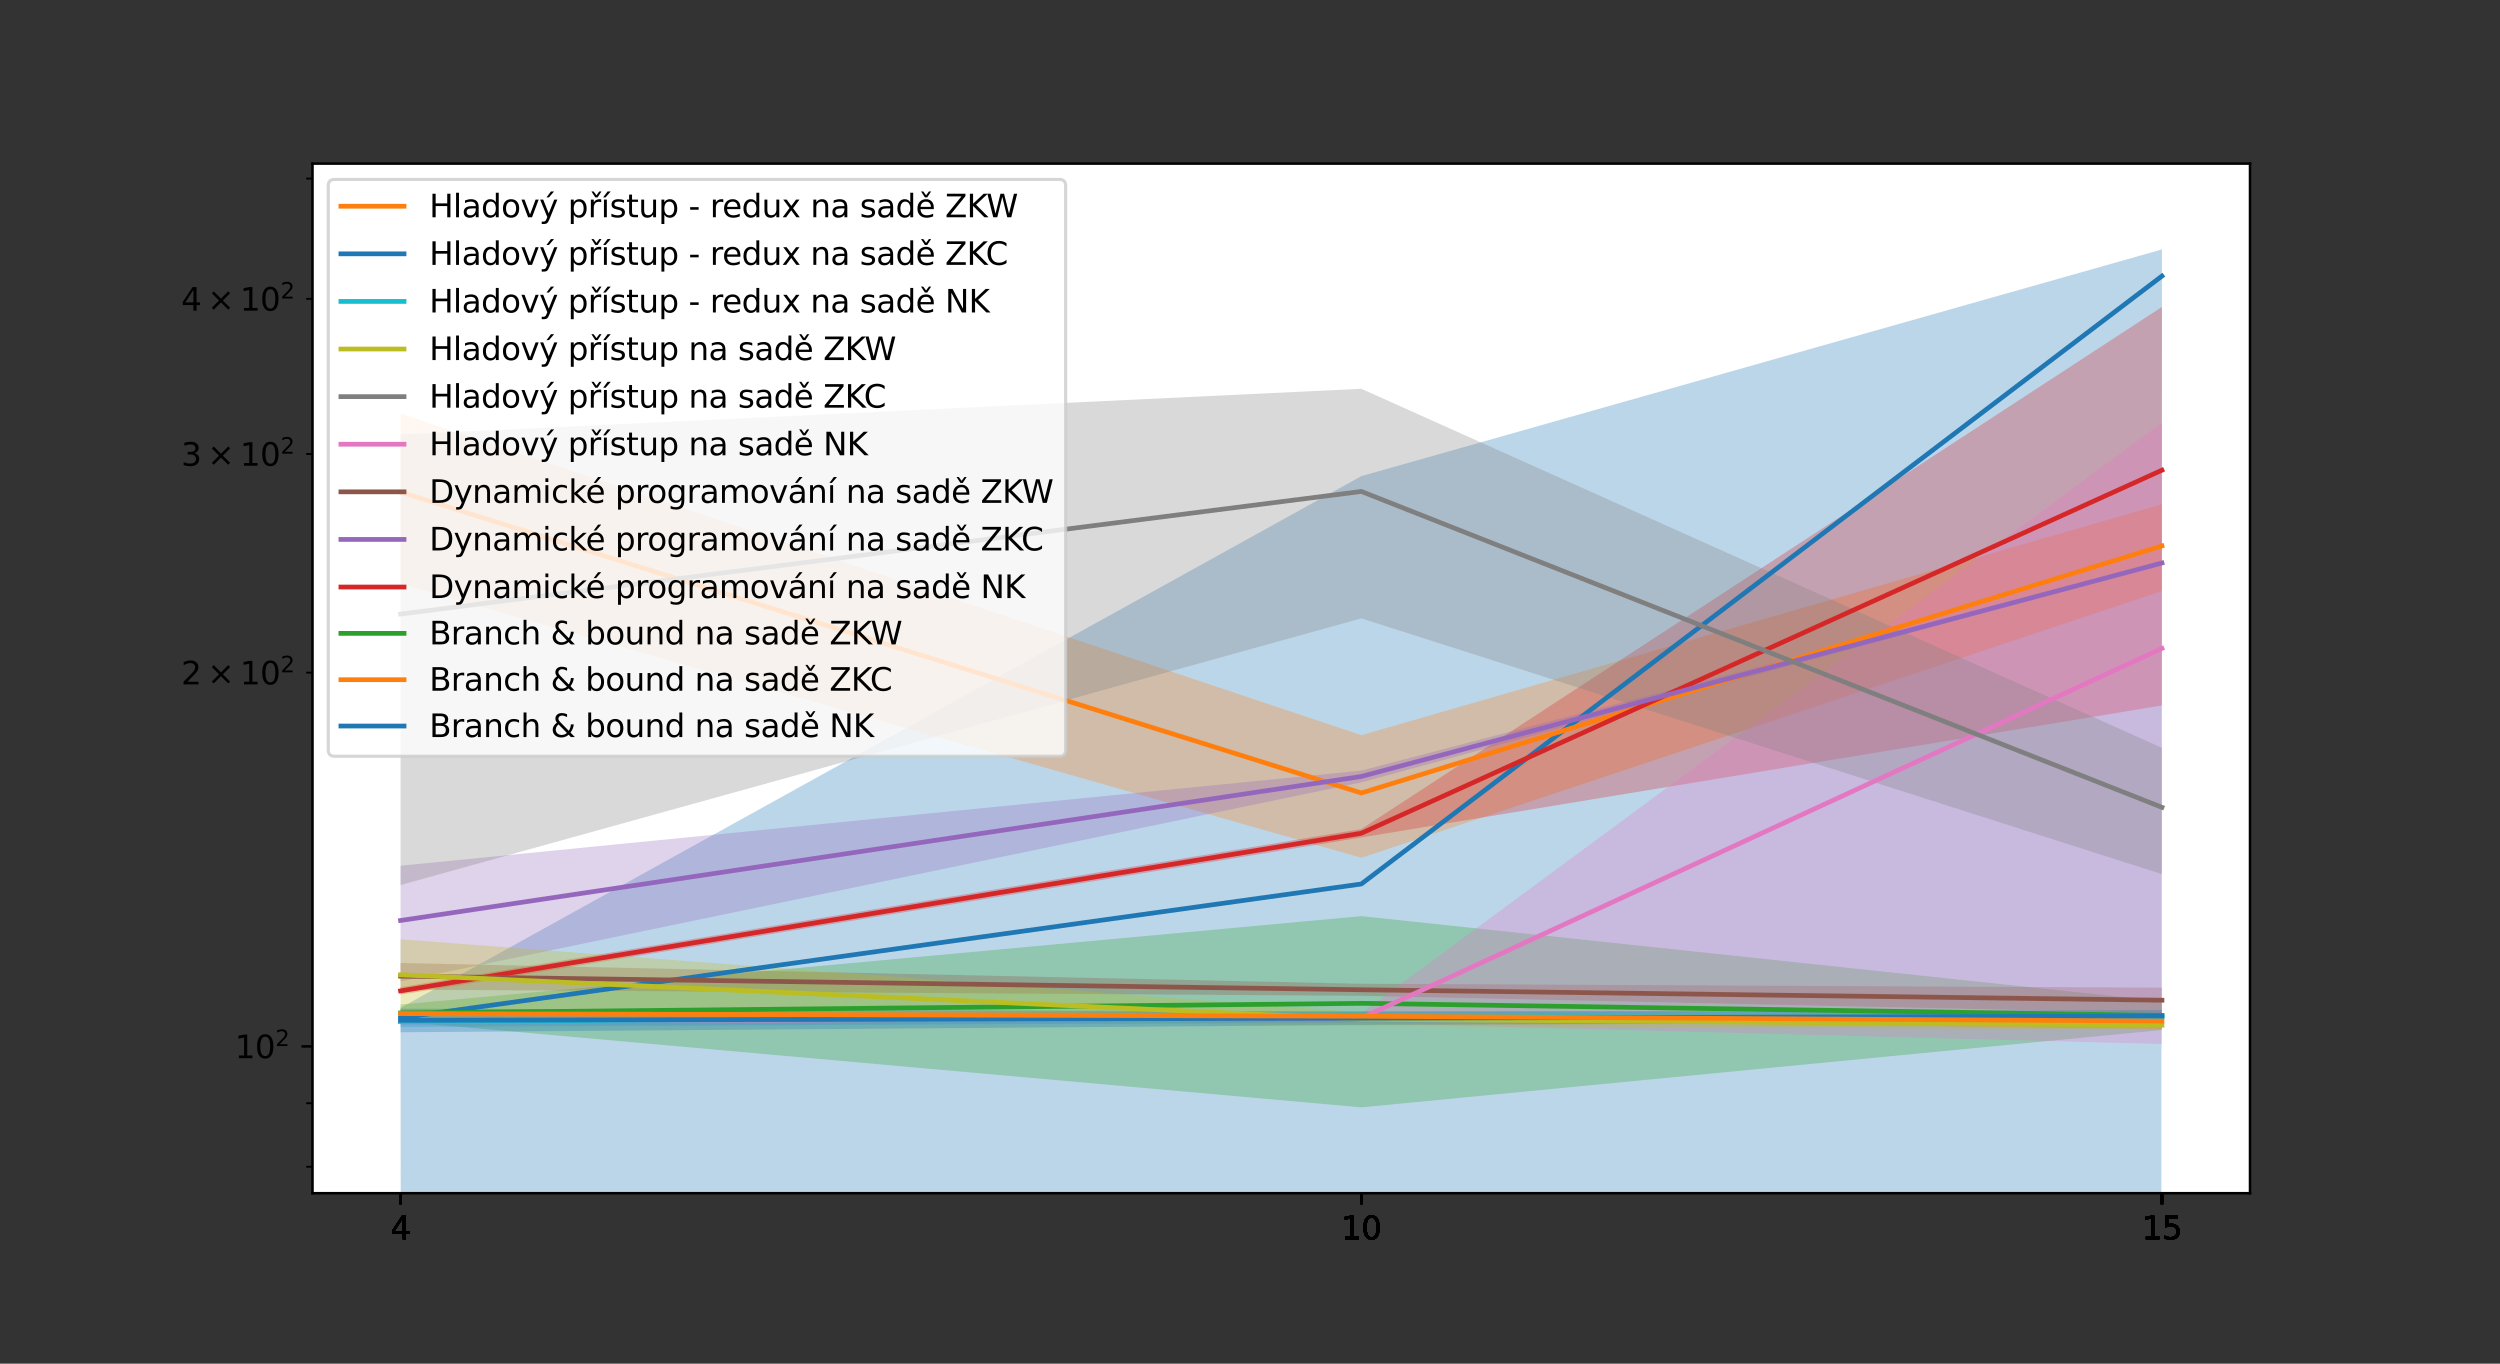 <?xml version="1.0" encoding="utf-8" standalone="no"?>
<!DOCTYPE svg PUBLIC "-//W3C//DTD SVG 1.1//EN"
  "http://www.w3.org/Graphics/SVG/1.1/DTD/svg11.dtd">
<svg height="432pt" version="1.1" viewBox="0 0 792 432" width="792pt" xmlns="http://www.w3.org/2000/svg" xmlns:xlink="http://www.w3.org/1999/xlink">
 <rect x="0" y="0" width="792" height="432" fill="#333333" stroke="none"/>
 <defs>
  <style type="text/css">*{stroke-linecap:butt;stroke-linejoin:round;}</style>
 </defs>
 <g id="figure_1">
  <g id="patch_1">
   <path d="M 0 432 
L 792 432 
L 792 0 
L 0 0 
z
" style="fill:none;"/>
  </g>
  <g id="axes_1">
   <g id="patch_2">
    <path d="M 99 378 
L 712.8 378 
L 712.8 51.84 
L 99 51.84 
z
" style="fill:#ffffff;"/>
   </g>
   <g id="PolyCollection_1">
    <path clip-path="url(#p36908e5672)" d="M 126.9 325.679 
L 126.9 319.295 
L 431.264 150.835 
L 684.9 79.02 
L 684.9 96.326 
L 684.9 96.326 
L 431.264 394466.725 
L 126.9 325.679 
z
" style="fill:#1f77b4;fill-opacity:0.3;"/>
   </g>
   <g id="PolyCollection_2">
    <path clip-path="url(#p36908e5672)" d="M 126.9 184.974 
L 126.9 131.038 
L 431.264 232.908 
L 684.9 159.736 
L 684.9 187.25 
L 684.9 187.25 
L 431.264 271.749 
L 126.9 184.974 
z
" style="fill:#ff7f0e;fill-opacity:0.3;"/>
   </g>
   <g id="PolyCollection_3">
    <path clip-path="url(#p36908e5672)" d="M 126.9 323.628 
L 126.9 318.233 
L 431.264 290.232 
L 684.9 317.193 
L 684.9 326.291 
L 684.9 326.291 
L 431.264 350.82 
L 126.9 323.628 
z
" style="fill:#2ca02c;fill-opacity:0.3;"/>
   </g>
   <g id="PolyCollection_4">
    <path clip-path="url(#p36908e5672)" d="M 126.9 315.116 
L 126.9 312.712 
L 431.264 262.652 
L 684.9 97.234 
L 684.9 223.485 
L 684.9 223.485 
L 431.264 265.298 
L 126.9 315.116 
z
" style="fill:#d62728;fill-opacity:0.3;"/>
   </g>
   <g id="PolyCollection_5">
    <path clip-path="url(#p36908e5672)" d="M 126.9 310.916 
L 126.9 274.259 
L 431.264 244.127 
L 684.9 177.837 
L 684.9 178.869 
L 684.9 178.869 
L 431.264 247.854 
L 126.9 310.916 
z
" style="fill:#9467bd;fill-opacity:0.3;"/>
   </g>
   <g id="PolyCollection_6">
    <path clip-path="url(#p36908e5672)" d="M 126.9 313.51 
L 126.9 305.08 
L 431.264 311.659 
L 684.9 312.896 
L 684.9 320.925 
L 684.9 320.925 
L 431.264 315.474 
L 126.9 313.51 
z
" style="fill:#8c564b;fill-opacity:0.3;"/>
   </g>
   <g id="PolyCollection_7">
    <path clip-path="url(#p36908e5672)" d="M 126.9 324.839 
L 126.9 322.231 
L 431.264 320.973 
L 684.9 133.899 
L 684.9 330.757 
L 684.9 330.757 
L 431.264 324.118 
L 126.9 324.839 
z
" style="fill:#e377c2;fill-opacity:0.3;"/>
   </g>
   <g id="PolyCollection_8">
    <path clip-path="url(#p36908e5672)" d="M 126.9 280.379 
L 126.9 137.675 
L 431.264 123.165 
L 684.9 236.926 
L 684.9 276.932 
L 684.9 276.932 
L 431.264 195.901 
L 126.9 280.379 
z
" style="fill:#7f7f7f;fill-opacity:0.3;"/>
   </g>
   <g id="PolyCollection_9">
    <path clip-path="url(#p36908e5672)" d="M 126.9 320.845 
L 126.9 297.565 
L 431.264 320.685 
L 684.9 323.449 
L 684.9 326.109 
L 684.9 326.109 
L 431.264 325.07 
L 126.9 320.845 
z
" style="fill:#bcbd22;fill-opacity:0.3;"/>
   </g>
   <g id="PolyCollection_10">
    <path clip-path="url(#p36908e5672)" d="M 126.9 325.382 
L 126.9 321.827 
L 431.264 320.316 
L 684.9 320.973 
L 684.9 323.53 
L 684.9 323.53 
L 431.264 323.873 
L 126.9 325.382 
z
" style="fill:#17becf;fill-opacity:0.3;"/>
   </g>
   <g id="PolyCollection_11">
    <path clip-path="url(#p36908e5672)" d="M 126.9 327.022 
L 126.9 319.534 
L 431.264 320.46 
L 684.9 319.996 
L 684.9 323.775 
L 684.9 323.775 
L 431.264 324.708 
L 126.9 327.022 
z
" style="fill:#1f77b4;fill-opacity:0.3;"/>
   </g>
   <g id="PolyCollection_12">
    <path clip-path="url(#p36908e5672)" d="M 126.9 322.409 
L 126.9 319.805 
L 431.264 320.957 
L 684.9 321.038 
L 684.9 325.96 
L 684.9 325.96 
L 431.264 322.928 
L 126.9 322.409 
z
" style="fill:#ff7f0e;fill-opacity:0.3;"/>
   </g>
   <g id="matplotlib.axis_1">
    <g id="xtick_1">
     <g id="line2d_1">
      <defs>
       <path d="M 0 0 
L 0 3.5 
" id="mc88319578d" style="stroke:#000000;stroke-width:0.8;"/>
      </defs>
      <g>
       <use style="stroke:#000000;stroke-width:0.8;" x="126.9" xlink:href="#mc88319578d" y="378"/>
      </g>
     </g>
     <g id="text_1">
      <!-- 4 -->
      <g transform="translate(123.719 392.598)scale(0.1 -0.1)">
       <defs>
        <path d="M 2419 4116 
L 825 1625 
L 2419 1625 
L 2419 4116 
z
M 2253 4666 
L 3047 4666 
L 3047 1625 
L 3713 1625 
L 3713 1100 
L 3047 1100 
L 3047 0 
L 2419 0 
L 2419 1100 
L 313 1100 
L 313 1709 
L 2253 4666 
z
" id="DejaVuSans-34" transform="scale(0.016)"/>
       </defs>
       <use xlink:href="#DejaVuSans-34"/>
      </g>
     </g>
    </g>
    <g id="xtick_2">
     <g id="line2d_2">
      <g>
       <use style="stroke:#000000;stroke-width:0.8;" x="431.264" xlink:href="#mc88319578d" y="378"/>
      </g>
     </g>
     <g id="text_2">
      <!-- 10 -->
      <g transform="translate(424.901 392.598)scale(0.1 -0.1)">
       <defs>
        <path d="M 794 531 
L 1825 531 
L 1825 4091 
L 703 3866 
L 703 4441 
L 1819 4666 
L 2450 4666 
L 2450 531 
L 3481 531 
L 3481 0 
L 794 0 
L 794 531 
z
" id="DejaVuSans-31" transform="scale(0.016)"/>
        <path d="M 2034 4250 
Q 1547 4250 1301 3770 
Q 1056 3291 1056 2328 
Q 1056 1369 1301 889 
Q 1547 409 2034 409 
Q 2525 409 2770 889 
Q 3016 1369 3016 2328 
Q 3016 3291 2770 3770 
Q 2525 4250 2034 4250 
z
M 2034 4750 
Q 2819 4750 3233 4129 
Q 3647 3509 3647 2328 
Q 3647 1150 3233 529 
Q 2819 -91 2034 -91 
Q 1250 -91 836 529 
Q 422 1150 422 2328 
Q 422 3509 836 4129 
Q 1250 4750 2034 4750 
z
" id="DejaVuSans-30" transform="scale(0.016)"/>
       </defs>
       <use xlink:href="#DejaVuSans-31"/>
       <use x="63.623" xlink:href="#DejaVuSans-30"/>
      </g>
     </g>
    </g>
    <g id="xtick_3">
     <g id="line2d_3">
      <g>
       <use style="stroke:#000000;stroke-width:0.8;" x="684.9" xlink:href="#mc88319578d" y="378"/>
      </g>
     </g>
     <g id="text_3">
      <!-- 15 -->
      <g transform="translate(678.538 392.598)scale(0.1 -0.1)">
       <defs>
        <path d="M 691 4666 
L 3169 4666 
L 3169 4134 
L 1269 4134 
L 1269 2991 
Q 1406 3038 1543 3061 
Q 1681 3084 1819 3084 
Q 2600 3084 3056 2656 
Q 3513 2228 3513 1497 
Q 3513 744 3044 326 
Q 2575 -91 1722 -91 
Q 1428 -91 1123 -41 
Q 819 9 494 109 
L 494 744 
Q 775 591 1075 516 
Q 1375 441 1709 441 
Q 2250 441 2565 725 
Q 2881 1009 2881 1497 
Q 2881 1984 2565 2268 
Q 2250 2553 1709 2553 
Q 1456 2553 1204 2497 
Q 953 2441 691 2322 
L 691 4666 
z
" id="DejaVuSans-35" transform="scale(0.016)"/>
       </defs>
       <use xlink:href="#DejaVuSans-31"/>
       <use x="63.623" xlink:href="#DejaVuSans-35"/>
      </g>
     </g>
    </g>
    <g id="xtick_4">
     <g id="line2d_4">
      <g>
       <use style="stroke:#000000;stroke-width:0.8;" x="126.9" xlink:href="#mc88319578d" y="378"/>
      </g>
     </g>
     <g id="text_4">
      <!-- 4 -->
      <g transform="translate(123.719 392.598)scale(0.1 -0.1)">
       <use xlink:href="#DejaVuSans-34"/>
      </g>
     </g>
    </g>
    <g id="xtick_5">
     <g id="line2d_5">
      <g>
       <use style="stroke:#000000;stroke-width:0.8;" x="431.264" xlink:href="#mc88319578d" y="378"/>
      </g>
     </g>
     <g id="text_5">
      <!-- 10 -->
      <g transform="translate(424.901 392.598)scale(0.1 -0.1)">
       <use xlink:href="#DejaVuSans-31"/>
       <use x="63.623" xlink:href="#DejaVuSans-30"/>
      </g>
     </g>
    </g>
    <g id="xtick_6">
     <g id="line2d_6">
      <g>
       <use style="stroke:#000000;stroke-width:0.8;" x="684.9" xlink:href="#mc88319578d" y="378"/>
      </g>
     </g>
     <g id="text_6">
      <!-- 15 -->
      <g transform="translate(678.538 392.598)scale(0.1 -0.1)">
       <use xlink:href="#DejaVuSans-31"/>
       <use x="63.623" xlink:href="#DejaVuSans-35"/>
      </g>
     </g>
    </g>
    <g id="xtick_7">
     <g id="line2d_7">
      <g>
       <use style="stroke:#000000;stroke-width:0.8;" x="126.9" xlink:href="#mc88319578d" y="378"/>
      </g>
     </g>
     <g id="text_7">
      <!-- 4 -->
      <g transform="translate(123.719 392.598)scale(0.1 -0.1)">
       <use xlink:href="#DejaVuSans-34"/>
      </g>
     </g>
    </g>
    <g id="xtick_8">
     <g id="line2d_8">
      <g>
       <use style="stroke:#000000;stroke-width:0.8;" x="431.264" xlink:href="#mc88319578d" y="378"/>
      </g>
     </g>
     <g id="text_8">
      <!-- 10 -->
      <g transform="translate(424.901 392.598)scale(0.1 -0.1)">
       <use xlink:href="#DejaVuSans-31"/>
       <use x="63.623" xlink:href="#DejaVuSans-30"/>
      </g>
     </g>
    </g>
    <g id="xtick_9">
     <g id="line2d_9">
      <g>
       <use style="stroke:#000000;stroke-width:0.8;" x="684.9" xlink:href="#mc88319578d" y="378"/>
      </g>
     </g>
     <g id="text_9">
      <!-- 15 -->
      <g transform="translate(678.538 392.598)scale(0.1 -0.1)">
       <use xlink:href="#DejaVuSans-31"/>
       <use x="63.623" xlink:href="#DejaVuSans-35"/>
      </g>
     </g>
    </g>
    <g id="xtick_10">
     <g id="line2d_10">
      <g>
       <use style="stroke:#000000;stroke-width:0.8;" x="126.9" xlink:href="#mc88319578d" y="378"/>
      </g>
     </g>
     <g id="text_10">
      <!-- 4 -->
      <g transform="translate(123.719 392.598)scale(0.1 -0.1)">
       <use xlink:href="#DejaVuSans-34"/>
      </g>
     </g>
    </g>
    <g id="xtick_11">
     <g id="line2d_11">
      <g>
       <use style="stroke:#000000;stroke-width:0.8;" x="431.264" xlink:href="#mc88319578d" y="378"/>
      </g>
     </g>
     <g id="text_11">
      <!-- 10 -->
      <g transform="translate(424.901 392.598)scale(0.1 -0.1)">
       <use xlink:href="#DejaVuSans-31"/>
       <use x="63.623" xlink:href="#DejaVuSans-30"/>
      </g>
     </g>
    </g>
    <g id="xtick_12">
     <g id="line2d_12">
      <g>
       <use style="stroke:#000000;stroke-width:0.8;" x="684.9" xlink:href="#mc88319578d" y="378"/>
      </g>
     </g>
     <g id="text_12">
      <!-- 15 -->
      <g transform="translate(678.538 392.598)scale(0.1 -0.1)">
       <use xlink:href="#DejaVuSans-31"/>
       <use x="63.623" xlink:href="#DejaVuSans-35"/>
      </g>
     </g>
    </g>
    <g id="xtick_13">
     <g id="line2d_13">
      <g>
       <use style="stroke:#000000;stroke-width:0.8;" x="126.9" xlink:href="#mc88319578d" y="378"/>
      </g>
     </g>
     <g id="text_13">
      <!-- 4 -->
      <g transform="translate(123.719 392.598)scale(0.1 -0.1)">
       <use xlink:href="#DejaVuSans-34"/>
      </g>
     </g>
    </g>
    <g id="xtick_14">
     <g id="line2d_14">
      <g>
       <use style="stroke:#000000;stroke-width:0.8;" x="431.264" xlink:href="#mc88319578d" y="378"/>
      </g>
     </g>
     <g id="text_14">
      <!-- 10 -->
      <g transform="translate(424.901 392.598)scale(0.1 -0.1)">
       <use xlink:href="#DejaVuSans-31"/>
       <use x="63.623" xlink:href="#DejaVuSans-30"/>
      </g>
     </g>
    </g>
    <g id="xtick_15">
     <g id="line2d_15">
      <g>
       <use style="stroke:#000000;stroke-width:0.8;" x="684.9" xlink:href="#mc88319578d" y="378"/>
      </g>
     </g>
     <g id="text_15">
      <!-- 15 -->
      <g transform="translate(678.538 392.598)scale(0.1 -0.1)">
       <use xlink:href="#DejaVuSans-31"/>
       <use x="63.623" xlink:href="#DejaVuSans-35"/>
      </g>
     </g>
    </g>
    <g id="xtick_16">
     <g id="line2d_16">
      <g>
       <use style="stroke:#000000;stroke-width:0.8;" x="126.9" xlink:href="#mc88319578d" y="378"/>
      </g>
     </g>
     <g id="text_16">
      <!-- 4 -->
      <g transform="translate(123.719 392.598)scale(0.1 -0.1)">
       <use xlink:href="#DejaVuSans-34"/>
      </g>
     </g>
    </g>
    <g id="xtick_17">
     <g id="line2d_17">
      <g>
       <use style="stroke:#000000;stroke-width:0.8;" x="431.264" xlink:href="#mc88319578d" y="378"/>
      </g>
     </g>
     <g id="text_17">
      <!-- 10 -->
      <g transform="translate(424.901 392.598)scale(0.1 -0.1)">
       <use xlink:href="#DejaVuSans-31"/>
       <use x="63.623" xlink:href="#DejaVuSans-30"/>
      </g>
     </g>
    </g>
    <g id="xtick_18">
     <g id="line2d_18">
      <g>
       <use style="stroke:#000000;stroke-width:0.8;" x="684.9" xlink:href="#mc88319578d" y="378"/>
      </g>
     </g>
     <g id="text_18">
      <!-- 15 -->
      <g transform="translate(678.538 392.598)scale(0.1 -0.1)">
       <use xlink:href="#DejaVuSans-31"/>
       <use x="63.623" xlink:href="#DejaVuSans-35"/>
      </g>
     </g>
    </g>
    <g id="xtick_19">
     <g id="line2d_19">
      <g>
       <use style="stroke:#000000;stroke-width:0.8;" x="126.9" xlink:href="#mc88319578d" y="378"/>
      </g>
     </g>
     <g id="text_19">
      <!-- 4 -->
      <g transform="translate(123.719 392.598)scale(0.1 -0.1)">
       <use xlink:href="#DejaVuSans-34"/>
      </g>
     </g>
    </g>
    <g id="xtick_20">
     <g id="line2d_20">
      <g>
       <use style="stroke:#000000;stroke-width:0.8;" x="431.264" xlink:href="#mc88319578d" y="378"/>
      </g>
     </g>
     <g id="text_20">
      <!-- 10 -->
      <g transform="translate(424.901 392.598)scale(0.1 -0.1)">
       <use xlink:href="#DejaVuSans-31"/>
       <use x="63.623" xlink:href="#DejaVuSans-30"/>
      </g>
     </g>
    </g>
    <g id="xtick_21">
     <g id="line2d_21">
      <g>
       <use style="stroke:#000000;stroke-width:0.8;" x="684.9" xlink:href="#mc88319578d" y="378"/>
      </g>
     </g>
     <g id="text_21">
      <!-- 15 -->
      <g transform="translate(678.538 392.598)scale(0.1 -0.1)">
       <use xlink:href="#DejaVuSans-31"/>
       <use x="63.623" xlink:href="#DejaVuSans-35"/>
      </g>
     </g>
    </g>
    <g id="xtick_22">
     <g id="line2d_22">
      <g>
       <use style="stroke:#000000;stroke-width:0.8;" x="126.9" xlink:href="#mc88319578d" y="378"/>
      </g>
     </g>
     <g id="text_22">
      <!-- 4 -->
      <g transform="translate(123.719 392.598)scale(0.1 -0.1)">
       <use xlink:href="#DejaVuSans-34"/>
      </g>
     </g>
    </g>
    <g id="xtick_23">
     <g id="line2d_23">
      <g>
       <use style="stroke:#000000;stroke-width:0.8;" x="431.264" xlink:href="#mc88319578d" y="378"/>
      </g>
     </g>
     <g id="text_23">
      <!-- 10 -->
      <g transform="translate(424.901 392.598)scale(0.1 -0.1)">
       <use xlink:href="#DejaVuSans-31"/>
       <use x="63.623" xlink:href="#DejaVuSans-30"/>
      </g>
     </g>
    </g>
    <g id="xtick_24">
     <g id="line2d_24">
      <g>
       <use style="stroke:#000000;stroke-width:0.8;" x="684.9" xlink:href="#mc88319578d" y="378"/>
      </g>
     </g>
     <g id="text_24">
      <!-- 15 -->
      <g transform="translate(678.538 392.598)scale(0.1 -0.1)">
       <use xlink:href="#DejaVuSans-31"/>
       <use x="63.623" xlink:href="#DejaVuSans-35"/>
      </g>
     </g>
    </g>
    <g id="xtick_25">
     <g id="line2d_25">
      <g>
       <use style="stroke:#000000;stroke-width:0.8;" x="126.9" xlink:href="#mc88319578d" y="378"/>
      </g>
     </g>
     <g id="text_25">
      <!-- 4 -->
      <g transform="translate(123.719 392.598)scale(0.1 -0.1)">
       <use xlink:href="#DejaVuSans-34"/>
      </g>
     </g>
    </g>
    <g id="xtick_26">
     <g id="line2d_26">
      <g>
       <use style="stroke:#000000;stroke-width:0.8;" x="431.264" xlink:href="#mc88319578d" y="378"/>
      </g>
     </g>
     <g id="text_26">
      <!-- 10 -->
      <g transform="translate(424.901 392.598)scale(0.1 -0.1)">
       <use xlink:href="#DejaVuSans-31"/>
       <use x="63.623" xlink:href="#DejaVuSans-30"/>
      </g>
     </g>
    </g>
    <g id="xtick_27">
     <g id="line2d_27">
      <g>
       <use style="stroke:#000000;stroke-width:0.8;" x="684.9" xlink:href="#mc88319578d" y="378"/>
      </g>
     </g>
     <g id="text_27">
      <!-- 15 -->
      <g transform="translate(678.538 392.598)scale(0.1 -0.1)">
       <use xlink:href="#DejaVuSans-31"/>
       <use x="63.623" xlink:href="#DejaVuSans-35"/>
      </g>
     </g>
    </g>
    <g id="xtick_28">
     <g id="line2d_28">
      <g>
       <use style="stroke:#000000;stroke-width:0.8;" x="126.9" xlink:href="#mc88319578d" y="378"/>
      </g>
     </g>
     <g id="text_28">
      <!-- 4 -->
      <g transform="translate(123.719 392.598)scale(0.1 -0.1)">
       <use xlink:href="#DejaVuSans-34"/>
      </g>
     </g>
    </g>
    <g id="xtick_29">
     <g id="line2d_29">
      <g>
       <use style="stroke:#000000;stroke-width:0.8;" x="431.264" xlink:href="#mc88319578d" y="378"/>
      </g>
     </g>
     <g id="text_29">
      <!-- 10 -->
      <g transform="translate(424.901 392.598)scale(0.1 -0.1)">
       <use xlink:href="#DejaVuSans-31"/>
       <use x="63.623" xlink:href="#DejaVuSans-30"/>
      </g>
     </g>
    </g>
    <g id="xtick_30">
     <g id="line2d_30">
      <g>
       <use style="stroke:#000000;stroke-width:0.8;" x="684.9" xlink:href="#mc88319578d" y="378"/>
      </g>
     </g>
     <g id="text_30">
      <!-- 15 -->
      <g transform="translate(678.538 392.598)scale(0.1 -0.1)">
       <use xlink:href="#DejaVuSans-31"/>
       <use x="63.623" xlink:href="#DejaVuSans-35"/>
      </g>
     </g>
    </g>
    <g id="xtick_31">
     <g id="line2d_31">
      <g>
       <use style="stroke:#000000;stroke-width:0.8;" x="126.9" xlink:href="#mc88319578d" y="378"/>
      </g>
     </g>
     <g id="text_31">
      <!-- 4 -->
      <g transform="translate(123.719 392.598)scale(0.1 -0.1)">
       <use xlink:href="#DejaVuSans-34"/>
      </g>
     </g>
    </g>
    <g id="xtick_32">
     <g id="line2d_32">
      <g>
       <use style="stroke:#000000;stroke-width:0.8;" x="431.264" xlink:href="#mc88319578d" y="378"/>
      </g>
     </g>
     <g id="text_32">
      <!-- 10 -->
      <g transform="translate(424.901 392.598)scale(0.1 -0.1)">
       <use xlink:href="#DejaVuSans-31"/>
       <use x="63.623" xlink:href="#DejaVuSans-30"/>
      </g>
     </g>
    </g>
    <g id="xtick_33">
     <g id="line2d_33">
      <g>
       <use style="stroke:#000000;stroke-width:0.8;" x="684.9" xlink:href="#mc88319578d" y="378"/>
      </g>
     </g>
     <g id="text_33">
      <!-- 15 -->
      <g transform="translate(678.538 392.598)scale(0.1 -0.1)">
       <use xlink:href="#DejaVuSans-31"/>
       <use x="63.623" xlink:href="#DejaVuSans-35"/>
      </g>
     </g>
    </g>
    <g id="xtick_34">
     <g id="line2d_34">
      <g>
       <use style="stroke:#000000;stroke-width:0.8;" x="126.9" xlink:href="#mc88319578d" y="378"/>
      </g>
     </g>
     <g id="text_34">
      <!-- 4 -->
      <g transform="translate(123.719 392.598)scale(0.1 -0.1)">
       <use xlink:href="#DejaVuSans-34"/>
      </g>
     </g>
    </g>
    <g id="xtick_35">
     <g id="line2d_35">
      <g>
       <use style="stroke:#000000;stroke-width:0.8;" x="431.264" xlink:href="#mc88319578d" y="378"/>
      </g>
     </g>
     <g id="text_35">
      <!-- 10 -->
      <g transform="translate(424.901 392.598)scale(0.1 -0.1)">
       <use xlink:href="#DejaVuSans-31"/>
       <use x="63.623" xlink:href="#DejaVuSans-30"/>
      </g>
     </g>
    </g>
    <g id="xtick_36">
     <g id="line2d_36">
      <g>
       <use style="stroke:#000000;stroke-width:0.8;" x="684.9" xlink:href="#mc88319578d" y="378"/>
      </g>
     </g>
     <g id="text_36">
      <!-- 15 -->
      <g transform="translate(678.538 392.598)scale(0.1 -0.1)">
       <use xlink:href="#DejaVuSans-31"/>
       <use x="63.623" xlink:href="#DejaVuSans-35"/>
      </g>
     </g>
    </g>
   </g>
   <g id="matplotlib.axis_2">
    <g id="ytick_1">
     <g id="line2d_37">
      <defs>
       <path d="M 0 0 
L -3.5 0 
" id="m11f5d41290" style="stroke:#000000;stroke-width:0.8;"/>
      </defs>
      <g>
       <use style="stroke:#000000;stroke-width:0.8;" x="99" xlink:href="#m11f5d41290" y="331.507"/>
      </g>
     </g>
     <g id="text_37">
      <!-- $\mathdefault{10^{2}}$ -->
      <g transform="translate(74.4 335.306)scale(0.1 -0.1)">
       <defs>
        <path d="M 1228 531 
L 3431 531 
L 3431 0 
L 469 0 
L 469 531 
Q 828 903 1448 1529 
Q 2069 2156 2228 2338 
Q 2531 2678 2651 2914 
Q 2772 3150 2772 3378 
Q 2772 3750 2511 3984 
Q 2250 4219 1831 4219 
Q 1534 4219 1204 4116 
Q 875 4013 500 3803 
L 500 4441 
Q 881 4594 1212 4672 
Q 1544 4750 1819 4750 
Q 2544 4750 2975 4387 
Q 3406 4025 3406 3419 
Q 3406 3131 3298 2873 
Q 3191 2616 2906 2266 
Q 2828 2175 2409 1742 
Q 1991 1309 1228 531 
z
" id="DejaVuSans-32" transform="scale(0.016)"/>
       </defs>
       <use transform="translate(0 0.766)" xlink:href="#DejaVuSans-31"/>
       <use transform="translate(63.623 0.766)" xlink:href="#DejaVuSans-30"/>
       <use transform="translate(128.203 39.047)scale(0.7)" xlink:href="#DejaVuSans-32"/>
      </g>
     </g>
    </g>
    <g id="ytick_2">
     <g id="line2d_38">
      <defs>
       <path d="M 0 0 
L -2 0 
" id="me169e3c0fe" style="stroke:#000000;stroke-width:0.6;"/>
      </defs>
      <g>
       <use style="stroke:#000000;stroke-width:0.6;" x="99" xlink:href="#me169e3c0fe" y="369.626"/>
      </g>
     </g>
    </g>
    <g id="ytick_3">
     <g id="line2d_39">
      <g>
       <use style="stroke:#000000;stroke-width:0.6;" x="99" xlink:href="#me169e3c0fe" y="349.505"/>
      </g>
     </g>
    </g>
    <g id="ytick_4">
     <g id="line2d_40">
      <g>
       <use style="stroke:#000000;stroke-width:0.6;" x="99" xlink:href="#me169e3c0fe" y="213.097"/>
      </g>
     </g>
     <g id="text_38">
      <!-- $\mathdefault{2\times10^{2}}$ -->
      <g transform="translate(57.4 216.896)scale(0.1 -0.1)">
       <defs>
        <path d="M 4488 3438 
L 3059 2003 
L 4488 575 
L 4116 197 
L 2681 1631 
L 1247 197 
L 878 575 
L 2303 2003 
L 878 3438 
L 1247 3816 
L 2681 2381 
L 4116 3816 
L 4488 3438 
z
" id="DejaVuSans-d7" transform="scale(0.016)"/>
       </defs>
       <use transform="translate(0 0.766)" xlink:href="#DejaVuSans-32"/>
       <use transform="translate(83.105 0.766)" xlink:href="#DejaVuSans-d7"/>
       <use transform="translate(186.377 0.766)" xlink:href="#DejaVuSans-31"/>
       <use transform="translate(250 0.766)" xlink:href="#DejaVuSans-30"/>
       <use transform="translate(314.58 39.047)scale(0.7)" xlink:href="#DejaVuSans-32"/>
      </g>
     </g>
    </g>
    <g id="ytick_5">
     <g id="line2d_41">
      <g>
       <use style="stroke:#000000;stroke-width:0.6;" x="99" xlink:href="#me169e3c0fe" y="143.832"/>
      </g>
     </g>
     <g id="text_39">
      <!-- $\mathdefault{3\times10^{2}}$ -->
      <g transform="translate(57.4 147.631)scale(0.1 -0.1)">
       <defs>
        <path d="M 2597 2516 
Q 3050 2419 3304 2112 
Q 3559 1806 3559 1356 
Q 3559 666 3084 287 
Q 2609 -91 1734 -91 
Q 1441 -91 1130 -33 
Q 819 25 488 141 
L 488 750 
Q 750 597 1062 519 
Q 1375 441 1716 441 
Q 2309 441 2620 675 
Q 2931 909 2931 1356 
Q 2931 1769 2642 2001 
Q 2353 2234 1838 2234 
L 1294 2234 
L 1294 2753 
L 1863 2753 
Q 2328 2753 2575 2939 
Q 2822 3125 2822 3475 
Q 2822 3834 2567 4026 
Q 2313 4219 1838 4219 
Q 1578 4219 1281 4162 
Q 984 4106 628 3988 
L 628 4550 
Q 988 4650 1302 4700 
Q 1616 4750 1894 4750 
Q 2613 4750 3031 4423 
Q 3450 4097 3450 3541 
Q 3450 3153 3228 2886 
Q 3006 2619 2597 2516 
z
" id="DejaVuSans-33" transform="scale(0.016)"/>
       </defs>
       <use transform="translate(0 0.766)" xlink:href="#DejaVuSans-33"/>
       <use transform="translate(83.105 0.766)" xlink:href="#DejaVuSans-d7"/>
       <use transform="translate(186.377 0.766)" xlink:href="#DejaVuSans-31"/>
       <use transform="translate(250 0.766)" xlink:href="#DejaVuSans-30"/>
       <use transform="translate(314.58 39.047)scale(0.7)" xlink:href="#DejaVuSans-32"/>
      </g>
     </g>
    </g>
    <g id="ytick_6">
     <g id="line2d_42">
      <g>
       <use style="stroke:#000000;stroke-width:0.6;" x="99" xlink:href="#me169e3c0fe" y="94.687"/>
      </g>
     </g>
     <g id="text_40">
      <!-- $\mathdefault{4\times10^{2}}$ -->
      <g transform="translate(57.4 98.486)scale(0.1 -0.1)">
       <use transform="translate(0 0.766)" xlink:href="#DejaVuSans-34"/>
       <use transform="translate(83.105 0.766)" xlink:href="#DejaVuSans-d7"/>
       <use transform="translate(186.377 0.766)" xlink:href="#DejaVuSans-31"/>
       <use transform="translate(250 0.766)" xlink:href="#DejaVuSans-30"/>
       <use transform="translate(314.58 39.047)scale(0.7)" xlink:href="#DejaVuSans-32"/>
      </g>
     </g>
    </g>
    <g id="ytick_7">
     <g id="line2d_43">
      <g>
       <use style="stroke:#000000;stroke-width:0.6;" x="99" xlink:href="#me169e3c0fe" y="56.568"/>
      </g>
     </g>
    </g>
   </g>
   <g id="line2d_44">
    <path clip-path="url(#p36908e5672)" d="M 126.9 322.457 
L 431.264 280.05 
L 684.9 87.454 
" style="fill:none;stroke:#1f77b4;stroke-linecap:square;stroke-width:1.5;"/>
   </g>
   <g id="line2d_45">
    <path clip-path="url(#p36908e5672)" d="M 126.9 155.886 
L 431.264 251.227 
L 684.9 172.94 
" style="fill:none;stroke:#ff7f0e;stroke-linecap:square;stroke-width:1.5;"/>
   </g>
   <g id="line2d_46">
    <path clip-path="url(#p36908e5672)" d="M 126.9 320.909 
L 431.264 317.854 
L 684.9 321.682 
" style="fill:none;stroke:#2ca02c;stroke-linecap:square;stroke-width:1.5;"/>
   </g>
   <g id="line2d_47">
    <path clip-path="url(#p36908e5672)" d="M 126.9 313.91 
L 431.264 263.97 
L 684.9 148.953 
" style="fill:none;stroke:#d62728;stroke-linecap:square;stroke-width:1.5;"/>
   </g>
   <g id="line2d_48">
    <path clip-path="url(#p36908e5672)" d="M 126.9 291.606 
L 431.264 245.98 
L 684.9 178.352 
" style="fill:none;stroke:#9467bd;stroke-linecap:square;stroke-width:1.5;"/>
   </g>
   <g id="line2d_49">
    <path clip-path="url(#p36908e5672)" d="M 126.9 309.243 
L 431.264 313.556 
L 684.9 316.863 
" style="fill:none;stroke:#8c564b;stroke-linecap:square;stroke-width:1.5;"/>
   </g>
   <g id="line2d_50">
    <path clip-path="url(#p36908e5672)" d="M 126.9 323.53 
L 431.264 322.539 
L 684.9 205.414 
" style="fill:none;stroke:#e377c2;stroke-linecap:square;stroke-width:1.5;"/>
   </g>
   <g id="line2d_51">
    <path clip-path="url(#p36908e5672)" d="M 126.9 194.54 
L 431.264 155.691 
L 684.9 255.761 
" style="fill:none;stroke:#7f7f7f;stroke-linecap:square;stroke-width:1.5;"/>
   </g>
   <g id="line2d_52">
    <path clip-path="url(#p36908e5672)" d="M 126.9 308.809 
L 431.264 322.863 
L 684.9 324.774 
" style="fill:none;stroke:#bcbd22;stroke-linecap:square;stroke-width:1.5;"/>
   </g>
   <g id="line2d_53">
    <path clip-path="url(#p36908e5672)" d="M 126.9 323.595 
L 431.264 322.085 
L 684.9 322.247 
" style="fill:none;stroke:#17becf;stroke-linecap:square;stroke-width:1.5;"/>
   </g>
   <g id="line2d_54">
    <path clip-path="url(#p36908e5672)" d="M 126.9 323.237 
L 431.264 322.571 
L 684.9 321.875 
" style="fill:none;stroke:#1f77b4;stroke-linecap:square;stroke-width:1.5;"/>
   </g>
   <g id="line2d_55">
    <path clip-path="url(#p36908e5672)" d="M 126.9 321.102 
L 431.264 321.94 
L 684.9 323.481 
" style="fill:none;stroke:#ff7f0e;stroke-linecap:square;stroke-width:1.5;"/>
   </g>
   <g id="patch_3">
    <path d="M 99 378 
L 99 51.84 
" style="fill:none;stroke:#000000;stroke-linecap:square;stroke-linejoin:miter;stroke-width:0.8;"/>
   </g>
   <g id="patch_4">
    <path d="M 712.8 378 
L 712.8 51.84 
" style="fill:none;stroke:#000000;stroke-linecap:square;stroke-linejoin:miter;stroke-width:0.8;"/>
   </g>
   <g id="patch_5">
    <path d="M 99 378 
L 712.8 378 
" style="fill:none;stroke:#000000;stroke-linecap:square;stroke-linejoin:miter;stroke-width:0.8;"/>
   </g>
   <g id="patch_6">
    <path d="M 99 51.84 
L 712.8 51.84 
" style="fill:none;stroke:#000000;stroke-linecap:square;stroke-linejoin:miter;stroke-width:0.8;"/>
   </g>
   <g id="legend_1">
    <g id="patch_7">
     <path d="M 106 239.577 
L 335.595 239.577 
Q 337.595 239.577 337.595 237.577 
L 337.595 58.84 
Q 337.595 56.84 335.595 56.84 
L 106 56.84 
Q 104 56.84 104 58.84 
L 104 237.577 
Q 104 239.577 106 239.577 
z
" style="fill:#ffffff;opacity:0.8;stroke:#cccccc;stroke-linejoin:miter;"/>
    </g>
    <g id="line2d_56">
     <path d="M 108 65.338 
L 128 65.338 
" style="fill:none;stroke:#ff7f0e;stroke-linecap:square;stroke-width:1.5;"/>
    </g>
    <g id="line2d_57"/>
    <g id="text_41">
     <!-- Hladový přístup - redux na sadě ZKW -->
     <g transform="translate(136 68.838)scale(0.1 -0.1)">
      <defs>
       <path d="M 628 4666 
L 1259 4666 
L 1259 2753 
L 3553 2753 
L 3553 4666 
L 4184 4666 
L 4184 0 
L 3553 0 
L 3553 2222 
L 1259 2222 
L 1259 0 
L 628 0 
L 628 4666 
z
" id="DejaVuSans-48" transform="scale(0.016)"/>
       <path d="M 603 4863 
L 1178 4863 
L 1178 0 
L 603 0 
L 603 4863 
z
" id="DejaVuSans-6c" transform="scale(0.016)"/>
       <path d="M 2194 1759 
Q 1497 1759 1228 1600 
Q 959 1441 959 1056 
Q 959 750 1161 570 
Q 1363 391 1709 391 
Q 2188 391 2477 730 
Q 2766 1069 2766 1631 
L 2766 1759 
L 2194 1759 
z
M 3341 1997 
L 3341 0 
L 2766 0 
L 2766 531 
Q 2569 213 2275 61 
Q 1981 -91 1556 -91 
Q 1019 -91 701 211 
Q 384 513 384 1019 
Q 384 1609 779 1909 
Q 1175 2209 1959 2209 
L 2766 2209 
L 2766 2266 
Q 2766 2663 2505 2880 
Q 2244 3097 1772 3097 
Q 1472 3097 1187 3025 
Q 903 2953 641 2809 
L 641 3341 
Q 956 3463 1253 3523 
Q 1550 3584 1831 3584 
Q 2591 3584 2966 3190 
Q 3341 2797 3341 1997 
z
" id="DejaVuSans-61" transform="scale(0.016)"/>
       <path d="M 2906 2969 
L 2906 4863 
L 3481 4863 
L 3481 0 
L 2906 0 
L 2906 525 
Q 2725 213 2448 61 
Q 2172 -91 1784 -91 
Q 1150 -91 751 415 
Q 353 922 353 1747 
Q 353 2572 751 3078 
Q 1150 3584 1784 3584 
Q 2172 3584 2448 3432 
Q 2725 3281 2906 2969 
z
M 947 1747 
Q 947 1113 1208 752 
Q 1469 391 1925 391 
Q 2381 391 2643 752 
Q 2906 1113 2906 1747 
Q 2906 2381 2643 2742 
Q 2381 3103 1925 3103 
Q 1469 3103 1208 2742 
Q 947 2381 947 1747 
z
" id="DejaVuSans-64" transform="scale(0.016)"/>
       <path d="M 1959 3097 
Q 1497 3097 1228 2736 
Q 959 2375 959 1747 
Q 959 1119 1226 758 
Q 1494 397 1959 397 
Q 2419 397 2687 759 
Q 2956 1122 2956 1747 
Q 2956 2369 2687 2733 
Q 2419 3097 1959 3097 
z
M 1959 3584 
Q 2709 3584 3137 3096 
Q 3566 2609 3566 1747 
Q 3566 888 3137 398 
Q 2709 -91 1959 -91 
Q 1206 -91 779 398 
Q 353 888 353 1747 
Q 353 2609 779 3096 
Q 1206 3584 1959 3584 
z
" id="DejaVuSans-6f" transform="scale(0.016)"/>
       <path d="M 191 3500 
L 800 3500 
L 1894 563 
L 2988 3500 
L 3597 3500 
L 2284 0 
L 1503 0 
L 191 3500 
z
" id="DejaVuSans-76" transform="scale(0.016)"/>
       <path d="M 2059 -325 
Q 1816 -950 1584 -1140 
Q 1353 -1331 966 -1331 
L 506 -1331 
L 506 -850 
L 844 -850 
Q 1081 -850 1212 -737 
Q 1344 -625 1503 -206 
L 1606 56 
L 191 3500 
L 800 3500 
L 1894 763 
L 2988 3500 
L 3597 3500 
L 2059 -325 
z
M 2330 5119 
L 2952 5119 
L 1934 3944 
L 1455 3944 
L 2330 5119 
z
" id="DejaVuSans-fd" transform="scale(0.016)"/>
       <path id="DejaVuSans-20" transform="scale(0.016)"/>
       <path d="M 1159 525 
L 1159 -1331 
L 581 -1331 
L 581 3500 
L 1159 3500 
L 1159 2969 
Q 1341 3281 1617 3432 
Q 1894 3584 2278 3584 
Q 2916 3584 3314 3078 
Q 3713 2572 3713 1747 
Q 3713 922 3314 415 
Q 2916 -91 2278 -91 
Q 1894 -91 1617 61 
Q 1341 213 1159 525 
z
M 3116 1747 
Q 3116 2381 2855 2742 
Q 2594 3103 2138 3103 
Q 1681 3103 1420 2742 
Q 1159 2381 1159 1747 
Q 1159 1113 1420 752 
Q 1681 391 2138 391 
Q 2594 391 2855 752 
Q 3116 1113 3116 1747 
z
" id="DejaVuSans-70" transform="scale(0.016)"/>
       <path d="M 2631 2963 
Q 2534 3019 2420 3045 
Q 2306 3072 2169 3072 
Q 1681 3072 1420 2755 
Q 1159 2438 1159 1844 
L 1159 0 
L 581 0 
L 581 3500 
L 1159 3500 
L 1159 2956 
Q 1341 3275 1631 3429 
Q 1922 3584 2338 3584 
Q 2397 3584 2469 3576 
Q 2541 3569 2628 3553 
L 2631 2963 
z
M 1457 3944 
L 691 5119 
L 1126 5119 
L 1688 4353 
L 2251 5119 
L 2685 5119 
L 1919 3944 
L 1457 3944 
z
" id="DejaVuSans-159" transform="scale(0.016)"/>
       <path d="M 1322 5119 
L 1944 5119 
L 926 3944 
L 447 3944 
L 1322 5119 
z
M 603 3500 
L 1178 3500 
L 1178 0 
L 603 0 
L 603 3500 
z
M 891 3584 
L 891 3584 
z
" id="DejaVuSans-ed" transform="scale(0.016)"/>
       <path d="M 2834 3397 
L 2834 2853 
Q 2591 2978 2328 3040 
Q 2066 3103 1784 3103 
Q 1356 3103 1142 2972 
Q 928 2841 928 2578 
Q 928 2378 1081 2264 
Q 1234 2150 1697 2047 
L 1894 2003 
Q 2506 1872 2764 1633 
Q 3022 1394 3022 966 
Q 3022 478 2636 193 
Q 2250 -91 1575 -91 
Q 1294 -91 989 -36 
Q 684 19 347 128 
L 347 722 
Q 666 556 975 473 
Q 1284 391 1588 391 
Q 1994 391 2212 530 
Q 2431 669 2431 922 
Q 2431 1156 2273 1281 
Q 2116 1406 1581 1522 
L 1381 1569 
Q 847 1681 609 1914 
Q 372 2147 372 2553 
Q 372 3047 722 3315 
Q 1072 3584 1716 3584 
Q 2034 3584 2315 3537 
Q 2597 3491 2834 3397 
z
" id="DejaVuSans-73" transform="scale(0.016)"/>
       <path d="M 1172 4494 
L 1172 3500 
L 2356 3500 
L 2356 3053 
L 1172 3053 
L 1172 1153 
Q 1172 725 1289 603 
Q 1406 481 1766 481 
L 2356 481 
L 2356 0 
L 1766 0 
Q 1100 0 847 248 
Q 594 497 594 1153 
L 594 3053 
L 172 3053 
L 172 3500 
L 594 3500 
L 594 4494 
L 1172 4494 
z
" id="DejaVuSans-74" transform="scale(0.016)"/>
       <path d="M 544 1381 
L 544 3500 
L 1119 3500 
L 1119 1403 
Q 1119 906 1312 657 
Q 1506 409 1894 409 
Q 2359 409 2629 706 
Q 2900 1003 2900 1516 
L 2900 3500 
L 3475 3500 
L 3475 0 
L 2900 0 
L 2900 538 
Q 2691 219 2414 64 
Q 2138 -91 1772 -91 
Q 1169 -91 856 284 
Q 544 659 544 1381 
z
M 1991 3584 
L 1991 3584 
z
" id="DejaVuSans-75" transform="scale(0.016)"/>
       <path d="M 313 2009 
L 1997 2009 
L 1997 1497 
L 313 1497 
L 313 2009 
z
" id="DejaVuSans-2d" transform="scale(0.016)"/>
       <path d="M 2631 2963 
Q 2534 3019 2420 3045 
Q 2306 3072 2169 3072 
Q 1681 3072 1420 2755 
Q 1159 2438 1159 1844 
L 1159 0 
L 581 0 
L 581 3500 
L 1159 3500 
L 1159 2956 
Q 1341 3275 1631 3429 
Q 1922 3584 2338 3584 
Q 2397 3584 2469 3576 
Q 2541 3569 2628 3553 
L 2631 2963 
z
" id="DejaVuSans-72" transform="scale(0.016)"/>
       <path d="M 3597 1894 
L 3597 1613 
L 953 1613 
Q 991 1019 1311 708 
Q 1631 397 2203 397 
Q 2534 397 2845 478 
Q 3156 559 3463 722 
L 3463 178 
Q 3153 47 2828 -22 
Q 2503 -91 2169 -91 
Q 1331 -91 842 396 
Q 353 884 353 1716 
Q 353 2575 817 3079 
Q 1281 3584 2069 3584 
Q 2775 3584 3186 3129 
Q 3597 2675 3597 1894 
z
M 3022 2063 
Q 3016 2534 2758 2815 
Q 2500 3097 2075 3097 
Q 1594 3097 1305 2825 
Q 1016 2553 972 2059 
L 3022 2063 
z
" id="DejaVuSans-65" transform="scale(0.016)"/>
       <path d="M 3513 3500 
L 2247 1797 
L 3578 0 
L 2900 0 
L 1881 1375 
L 863 0 
L 184 0 
L 1544 1831 
L 300 3500 
L 978 3500 
L 1906 2253 
L 2834 3500 
L 3513 3500 
z
" id="DejaVuSans-78" transform="scale(0.016)"/>
       <path d="M 3513 2113 
L 3513 0 
L 2938 0 
L 2938 2094 
Q 2938 2591 2744 2837 
Q 2550 3084 2163 3084 
Q 1697 3084 1428 2787 
Q 1159 2491 1159 1978 
L 1159 0 
L 581 0 
L 581 3500 
L 1159 3500 
L 1159 2956 
Q 1366 3272 1645 3428 
Q 1925 3584 2291 3584 
Q 2894 3584 3203 3211 
Q 3513 2838 3513 2113 
z
" id="DejaVuSans-6e" transform="scale(0.016)"/>
       <path d="M 3597 1894 
L 3597 1613 
L 953 1613 
Q 991 1019 1311 708 
Q 1631 397 2203 397 
Q 2534 397 2845 478 
Q 3156 559 3463 722 
L 3463 178 
Q 3153 47 2828 -22 
Q 2503 -91 2169 -91 
Q 1331 -91 842 396 
Q 353 884 353 1716 
Q 353 2575 817 3079 
Q 1281 3584 2069 3584 
Q 2775 3584 3186 3129 
Q 3597 2675 3597 1894 
z
M 3022 2063 
Q 3016 2534 2758 2815 
Q 2500 3097 2075 3097 
Q 1594 3097 1305 2825 
Q 1016 2553 972 2059 
L 3022 2063 
z
M 1833 3944 
L 1067 5119 
L 1502 5119 
L 2064 4353 
L 2627 5119 
L 3061 5119 
L 2295 3944 
L 1833 3944 
z
" id="DejaVuSans-11b" transform="scale(0.016)"/>
       <path d="M 359 4666 
L 4025 4666 
L 4025 4184 
L 1075 531 
L 4097 531 
L 4097 0 
L 288 0 
L 288 481 
L 3238 4134 
L 359 4134 
L 359 4666 
z
" id="DejaVuSans-5a" transform="scale(0.016)"/>
       <path d="M 628 4666 
L 1259 4666 
L 1259 2694 
L 3353 4666 
L 4166 4666 
L 1850 2491 
L 4331 0 
L 3500 0 
L 1259 2247 
L 1259 0 
L 628 0 
L 628 4666 
z
" id="DejaVuSans-4b" transform="scale(0.016)"/>
       <path d="M 213 4666 
L 850 4666 
L 1831 722 
L 2809 4666 
L 3519 4666 
L 4500 722 
L 5478 4666 
L 6119 4666 
L 4947 0 
L 4153 0 
L 3169 4050 
L 2175 0 
L 1381 0 
L 213 4666 
z
" id="DejaVuSans-57" transform="scale(0.016)"/>
      </defs>
      <use xlink:href="#DejaVuSans-48"/>
      <use x="75.195" xlink:href="#DejaVuSans-6c"/>
      <use x="102.979" xlink:href="#DejaVuSans-61"/>
      <use x="164.258" xlink:href="#DejaVuSans-64"/>
      <use x="227.734" xlink:href="#DejaVuSans-6f"/>
      <use x="288.916" xlink:href="#DejaVuSans-76"/>
      <use x="348.096" xlink:href="#DejaVuSans-fd"/>
      <use x="407.275" xlink:href="#DejaVuSans-20"/>
      <use x="439.062" xlink:href="#DejaVuSans-70"/>
      <use x="502.539" xlink:href="#DejaVuSans-159"/>
      <use x="543.652" xlink:href="#DejaVuSans-ed"/>
      <use x="571.436" xlink:href="#DejaVuSans-73"/>
      <use x="623.535" xlink:href="#DejaVuSans-74"/>
      <use x="662.744" xlink:href="#DejaVuSans-75"/>
      <use x="726.123" xlink:href="#DejaVuSans-70"/>
      <use x="789.6" xlink:href="#DejaVuSans-20"/>
      <use x="821.387" xlink:href="#DejaVuSans-2d"/>
      <use x="857.471" xlink:href="#DejaVuSans-20"/>
      <use x="889.258" xlink:href="#DejaVuSans-72"/>
      <use x="928.121" xlink:href="#DejaVuSans-65"/>
      <use x="989.645" xlink:href="#DejaVuSans-64"/>
      <use x="1053.121" xlink:href="#DejaVuSans-75"/>
      <use x="1116.5" xlink:href="#DejaVuSans-78"/>
      <use x="1175.68" xlink:href="#DejaVuSans-20"/>
      <use x="1207.467" xlink:href="#DejaVuSans-6e"/>
      <use x="1270.846" xlink:href="#DejaVuSans-61"/>
      <use x="1332.125" xlink:href="#DejaVuSans-20"/>
      <use x="1363.912" xlink:href="#DejaVuSans-73"/>
      <use x="1416.012" xlink:href="#DejaVuSans-61"/>
      <use x="1477.291" xlink:href="#DejaVuSans-64"/>
      <use x="1540.768" xlink:href="#DejaVuSans-11b"/>
      <use x="1602.291" xlink:href="#DejaVuSans-20"/>
      <use x="1634.078" xlink:href="#DejaVuSans-5a"/>
      <use x="1702.584" xlink:href="#DejaVuSans-4b"/>
      <use x="1764.535" xlink:href="#DejaVuSans-57"/>
     </g>
    </g>
    <g id="line2d_58">
     <path d="M 108 80.417 
L 128 80.417 
" style="fill:none;stroke:#1f77b4;stroke-linecap:square;stroke-width:1.5;"/>
    </g>
    <g id="line2d_59"/>
    <g id="text_42">
     <!-- Hladový přístup - redux na sadě ZKC -->
     <g transform="translate(136 83.917)scale(0.1 -0.1)">
      <defs>
       <path d="M 4122 4306 
L 4122 3641 
Q 3803 3938 3442 4084 
Q 3081 4231 2675 4231 
Q 1875 4231 1450 3742 
Q 1025 3253 1025 2328 
Q 1025 1406 1450 917 
Q 1875 428 2675 428 
Q 3081 428 3442 575 
Q 3803 722 4122 1019 
L 4122 359 
Q 3791 134 3420 21 
Q 3050 -91 2638 -91 
Q 1578 -91 968 557 
Q 359 1206 359 2328 
Q 359 3453 968 4101 
Q 1578 4750 2638 4750 
Q 3056 4750 3426 4639 
Q 3797 4528 4122 4306 
z
" id="DejaVuSans-43" transform="scale(0.016)"/>
      </defs>
      <use xlink:href="#DejaVuSans-48"/>
      <use x="75.195" xlink:href="#DejaVuSans-6c"/>
      <use x="102.979" xlink:href="#DejaVuSans-61"/>
      <use x="164.258" xlink:href="#DejaVuSans-64"/>
      <use x="227.734" xlink:href="#DejaVuSans-6f"/>
      <use x="288.916" xlink:href="#DejaVuSans-76"/>
      <use x="348.096" xlink:href="#DejaVuSans-fd"/>
      <use x="407.275" xlink:href="#DejaVuSans-20"/>
      <use x="439.062" xlink:href="#DejaVuSans-70"/>
      <use x="502.539" xlink:href="#DejaVuSans-159"/>
      <use x="543.652" xlink:href="#DejaVuSans-ed"/>
      <use x="571.436" xlink:href="#DejaVuSans-73"/>
      <use x="623.535" xlink:href="#DejaVuSans-74"/>
      <use x="662.744" xlink:href="#DejaVuSans-75"/>
      <use x="726.123" xlink:href="#DejaVuSans-70"/>
      <use x="789.6" xlink:href="#DejaVuSans-20"/>
      <use x="821.387" xlink:href="#DejaVuSans-2d"/>
      <use x="857.471" xlink:href="#DejaVuSans-20"/>
      <use x="889.258" xlink:href="#DejaVuSans-72"/>
      <use x="928.121" xlink:href="#DejaVuSans-65"/>
      <use x="989.645" xlink:href="#DejaVuSans-64"/>
      <use x="1053.121" xlink:href="#DejaVuSans-75"/>
      <use x="1116.5" xlink:href="#DejaVuSans-78"/>
      <use x="1175.68" xlink:href="#DejaVuSans-20"/>
      <use x="1207.467" xlink:href="#DejaVuSans-6e"/>
      <use x="1270.846" xlink:href="#DejaVuSans-61"/>
      <use x="1332.125" xlink:href="#DejaVuSans-20"/>
      <use x="1363.912" xlink:href="#DejaVuSans-73"/>
      <use x="1416.012" xlink:href="#DejaVuSans-61"/>
      <use x="1477.291" xlink:href="#DejaVuSans-64"/>
      <use x="1540.768" xlink:href="#DejaVuSans-11b"/>
      <use x="1602.291" xlink:href="#DejaVuSans-20"/>
      <use x="1634.078" xlink:href="#DejaVuSans-5a"/>
      <use x="1702.584" xlink:href="#DejaVuSans-4b"/>
      <use x="1762.66" xlink:href="#DejaVuSans-43"/>
     </g>
    </g>
    <g id="line2d_60">
     <path d="M 108 95.495 
L 128 95.495 
" style="fill:none;stroke:#17becf;stroke-linecap:square;stroke-width:1.5;"/>
    </g>
    <g id="line2d_61"/>
    <g id="text_43">
     <!-- Hladový přístup - redux na sadě NK -->
     <g transform="translate(136 98.995)scale(0.1 -0.1)">
      <defs>
       <path d="M 628 4666 
L 1478 4666 
L 3547 763 
L 3547 4666 
L 4159 4666 
L 4159 0 
L 3309 0 
L 1241 3903 
L 1241 0 
L 628 0 
L 628 4666 
z
" id="DejaVuSans-4e" transform="scale(0.016)"/>
      </defs>
      <use xlink:href="#DejaVuSans-48"/>
      <use x="75.195" xlink:href="#DejaVuSans-6c"/>
      <use x="102.979" xlink:href="#DejaVuSans-61"/>
      <use x="164.258" xlink:href="#DejaVuSans-64"/>
      <use x="227.734" xlink:href="#DejaVuSans-6f"/>
      <use x="288.916" xlink:href="#DejaVuSans-76"/>
      <use x="348.096" xlink:href="#DejaVuSans-fd"/>
      <use x="407.275" xlink:href="#DejaVuSans-20"/>
      <use x="439.062" xlink:href="#DejaVuSans-70"/>
      <use x="502.539" xlink:href="#DejaVuSans-159"/>
      <use x="543.652" xlink:href="#DejaVuSans-ed"/>
      <use x="571.436" xlink:href="#DejaVuSans-73"/>
      <use x="623.535" xlink:href="#DejaVuSans-74"/>
      <use x="662.744" xlink:href="#DejaVuSans-75"/>
      <use x="726.123" xlink:href="#DejaVuSans-70"/>
      <use x="789.6" xlink:href="#DejaVuSans-20"/>
      <use x="821.387" xlink:href="#DejaVuSans-2d"/>
      <use x="857.471" xlink:href="#DejaVuSans-20"/>
      <use x="889.258" xlink:href="#DejaVuSans-72"/>
      <use x="928.121" xlink:href="#DejaVuSans-65"/>
      <use x="989.645" xlink:href="#DejaVuSans-64"/>
      <use x="1053.121" xlink:href="#DejaVuSans-75"/>
      <use x="1116.5" xlink:href="#DejaVuSans-78"/>
      <use x="1175.68" xlink:href="#DejaVuSans-20"/>
      <use x="1207.467" xlink:href="#DejaVuSans-6e"/>
      <use x="1270.846" xlink:href="#DejaVuSans-61"/>
      <use x="1332.125" xlink:href="#DejaVuSans-20"/>
      <use x="1363.912" xlink:href="#DejaVuSans-73"/>
      <use x="1416.012" xlink:href="#DejaVuSans-61"/>
      <use x="1477.291" xlink:href="#DejaVuSans-64"/>
      <use x="1540.768" xlink:href="#DejaVuSans-11b"/>
      <use x="1602.291" xlink:href="#DejaVuSans-20"/>
      <use x="1634.078" xlink:href="#DejaVuSans-4e"/>
      <use x="1708.883" xlink:href="#DejaVuSans-4b"/>
     </g>
    </g>
    <g id="line2d_62">
     <path d="M 108 110.573 
L 128 110.573 
" style="fill:none;stroke:#bcbd22;stroke-linecap:square;stroke-width:1.5;"/>
    </g>
    <g id="line2d_63"/>
    <g id="text_44">
     <!-- Hladový přístup na sadě ZKW -->
     <g transform="translate(136 114.073)scale(0.1 -0.1)">
      <use xlink:href="#DejaVuSans-48"/>
      <use x="75.195" xlink:href="#DejaVuSans-6c"/>
      <use x="102.979" xlink:href="#DejaVuSans-61"/>
      <use x="164.258" xlink:href="#DejaVuSans-64"/>
      <use x="227.734" xlink:href="#DejaVuSans-6f"/>
      <use x="288.916" xlink:href="#DejaVuSans-76"/>
      <use x="348.096" xlink:href="#DejaVuSans-fd"/>
      <use x="407.275" xlink:href="#DejaVuSans-20"/>
      <use x="439.062" xlink:href="#DejaVuSans-70"/>
      <use x="502.539" xlink:href="#DejaVuSans-159"/>
      <use x="543.652" xlink:href="#DejaVuSans-ed"/>
      <use x="571.436" xlink:href="#DejaVuSans-73"/>
      <use x="623.535" xlink:href="#DejaVuSans-74"/>
      <use x="662.744" xlink:href="#DejaVuSans-75"/>
      <use x="726.123" xlink:href="#DejaVuSans-70"/>
      <use x="789.6" xlink:href="#DejaVuSans-20"/>
      <use x="821.387" xlink:href="#DejaVuSans-6e"/>
      <use x="884.766" xlink:href="#DejaVuSans-61"/>
      <use x="946.045" xlink:href="#DejaVuSans-20"/>
      <use x="977.832" xlink:href="#DejaVuSans-73"/>
      <use x="1029.932" xlink:href="#DejaVuSans-61"/>
      <use x="1091.211" xlink:href="#DejaVuSans-64"/>
      <use x="1154.688" xlink:href="#DejaVuSans-11b"/>
      <use x="1216.211" xlink:href="#DejaVuSans-20"/>
      <use x="1247.998" xlink:href="#DejaVuSans-5a"/>
      <use x="1316.504" xlink:href="#DejaVuSans-4b"/>
      <use x="1378.455" xlink:href="#DejaVuSans-57"/>
     </g>
    </g>
    <g id="line2d_64">
     <path d="M 108 125.651 
L 128 125.651 
" style="fill:none;stroke:#7f7f7f;stroke-linecap:square;stroke-width:1.5;"/>
    </g>
    <g id="line2d_65"/>
    <g id="text_45">
     <!-- Hladový přístup na sadě ZKC -->
     <g transform="translate(136 129.151)scale(0.1 -0.1)">
      <use xlink:href="#DejaVuSans-48"/>
      <use x="75.195" xlink:href="#DejaVuSans-6c"/>
      <use x="102.979" xlink:href="#DejaVuSans-61"/>
      <use x="164.258" xlink:href="#DejaVuSans-64"/>
      <use x="227.734" xlink:href="#DejaVuSans-6f"/>
      <use x="288.916" xlink:href="#DejaVuSans-76"/>
      <use x="348.096" xlink:href="#DejaVuSans-fd"/>
      <use x="407.275" xlink:href="#DejaVuSans-20"/>
      <use x="439.062" xlink:href="#DejaVuSans-70"/>
      <use x="502.539" xlink:href="#DejaVuSans-159"/>
      <use x="543.652" xlink:href="#DejaVuSans-ed"/>
      <use x="571.436" xlink:href="#DejaVuSans-73"/>
      <use x="623.535" xlink:href="#DejaVuSans-74"/>
      <use x="662.744" xlink:href="#DejaVuSans-75"/>
      <use x="726.123" xlink:href="#DejaVuSans-70"/>
      <use x="789.6" xlink:href="#DejaVuSans-20"/>
      <use x="821.387" xlink:href="#DejaVuSans-6e"/>
      <use x="884.766" xlink:href="#DejaVuSans-61"/>
      <use x="946.045" xlink:href="#DejaVuSans-20"/>
      <use x="977.832" xlink:href="#DejaVuSans-73"/>
      <use x="1029.932" xlink:href="#DejaVuSans-61"/>
      <use x="1091.211" xlink:href="#DejaVuSans-64"/>
      <use x="1154.688" xlink:href="#DejaVuSans-11b"/>
      <use x="1216.211" xlink:href="#DejaVuSans-20"/>
      <use x="1247.998" xlink:href="#DejaVuSans-5a"/>
      <use x="1316.504" xlink:href="#DejaVuSans-4b"/>
      <use x="1376.58" xlink:href="#DejaVuSans-43"/>
     </g>
    </g>
    <g id="line2d_66">
     <path d="M 108 140.729 
L 128 140.729 
" style="fill:none;stroke:#e377c2;stroke-linecap:square;stroke-width:1.5;"/>
    </g>
    <g id="line2d_67"/>
    <g id="text_46">
     <!-- Hladový přístup na sadě NK -->
     <g transform="translate(136 144.229)scale(0.1 -0.1)">
      <use xlink:href="#DejaVuSans-48"/>
      <use x="75.195" xlink:href="#DejaVuSans-6c"/>
      <use x="102.979" xlink:href="#DejaVuSans-61"/>
      <use x="164.258" xlink:href="#DejaVuSans-64"/>
      <use x="227.734" xlink:href="#DejaVuSans-6f"/>
      <use x="288.916" xlink:href="#DejaVuSans-76"/>
      <use x="348.096" xlink:href="#DejaVuSans-fd"/>
      <use x="407.275" xlink:href="#DejaVuSans-20"/>
      <use x="439.062" xlink:href="#DejaVuSans-70"/>
      <use x="502.539" xlink:href="#DejaVuSans-159"/>
      <use x="543.652" xlink:href="#DejaVuSans-ed"/>
      <use x="571.436" xlink:href="#DejaVuSans-73"/>
      <use x="623.535" xlink:href="#DejaVuSans-74"/>
      <use x="662.744" xlink:href="#DejaVuSans-75"/>
      <use x="726.123" xlink:href="#DejaVuSans-70"/>
      <use x="789.6" xlink:href="#DejaVuSans-20"/>
      <use x="821.387" xlink:href="#DejaVuSans-6e"/>
      <use x="884.766" xlink:href="#DejaVuSans-61"/>
      <use x="946.045" xlink:href="#DejaVuSans-20"/>
      <use x="977.832" xlink:href="#DejaVuSans-73"/>
      <use x="1029.932" xlink:href="#DejaVuSans-61"/>
      <use x="1091.211" xlink:href="#DejaVuSans-64"/>
      <use x="1154.688" xlink:href="#DejaVuSans-11b"/>
      <use x="1216.211" xlink:href="#DejaVuSans-20"/>
      <use x="1247.998" xlink:href="#DejaVuSans-4e"/>
      <use x="1322.803" xlink:href="#DejaVuSans-4b"/>
     </g>
    </g>
    <g id="line2d_68">
     <path d="M 108 155.807 
L 128 155.807 
" style="fill:none;stroke:#8c564b;stroke-linecap:square;stroke-width:1.5;"/>
    </g>
    <g id="line2d_69"/>
    <g id="text_47">
     <!-- Dynamické programování na sadě ZKW -->
     <g transform="translate(136 159.307)scale(0.1 -0.1)">
      <defs>
       <path d="M 1259 4147 
L 1259 519 
L 2022 519 
Q 2988 519 3436 956 
Q 3884 1394 3884 2338 
Q 3884 3275 3436 3711 
Q 2988 4147 2022 4147 
L 1259 4147 
z
M 628 4666 
L 1925 4666 
Q 3281 4666 3915 4102 
Q 4550 3538 4550 2338 
Q 4550 1131 3912 565 
Q 3275 0 1925 0 
L 628 0 
L 628 4666 
z
" id="DejaVuSans-44" transform="scale(0.016)"/>
       <path d="M 2059 -325 
Q 1816 -950 1584 -1140 
Q 1353 -1331 966 -1331 
L 506 -1331 
L 506 -850 
L 844 -850 
Q 1081 -850 1212 -737 
Q 1344 -625 1503 -206 
L 1606 56 
L 191 3500 
L 800 3500 
L 1894 763 
L 2988 3500 
L 3597 3500 
L 2059 -325 
z
" id="DejaVuSans-79" transform="scale(0.016)"/>
       <path d="M 3328 2828 
Q 3544 3216 3844 3400 
Q 4144 3584 4550 3584 
Q 5097 3584 5394 3201 
Q 5691 2819 5691 2113 
L 5691 0 
L 5113 0 
L 5113 2094 
Q 5113 2597 4934 2840 
Q 4756 3084 4391 3084 
Q 3944 3084 3684 2787 
Q 3425 2491 3425 1978 
L 3425 0 
L 2847 0 
L 2847 2094 
Q 2847 2600 2669 2842 
Q 2491 3084 2119 3084 
Q 1678 3084 1418 2786 
Q 1159 2488 1159 1978 
L 1159 0 
L 581 0 
L 581 3500 
L 1159 3500 
L 1159 2956 
Q 1356 3278 1631 3431 
Q 1906 3584 2284 3584 
Q 2666 3584 2933 3390 
Q 3200 3197 3328 2828 
z
" id="DejaVuSans-6d" transform="scale(0.016)"/>
       <path d="M 603 3500 
L 1178 3500 
L 1178 0 
L 603 0 
L 603 3500 
z
M 603 4863 
L 1178 4863 
L 1178 4134 
L 603 4134 
L 603 4863 
z
" id="DejaVuSans-69" transform="scale(0.016)"/>
       <path d="M 3122 3366 
L 3122 2828 
Q 2878 2963 2633 3030 
Q 2388 3097 2138 3097 
Q 1578 3097 1268 2742 
Q 959 2388 959 1747 
Q 959 1106 1268 751 
Q 1578 397 2138 397 
Q 2388 397 2633 464 
Q 2878 531 3122 666 
L 3122 134 
Q 2881 22 2623 -34 
Q 2366 -91 2075 -91 
Q 1284 -91 818 406 
Q 353 903 353 1747 
Q 353 2603 823 3093 
Q 1294 3584 2113 3584 
Q 2378 3584 2631 3529 
Q 2884 3475 3122 3366 
z
" id="DejaVuSans-63" transform="scale(0.016)"/>
       <path d="M 581 4863 
L 1159 4863 
L 1159 1991 
L 2875 3500 
L 3609 3500 
L 1753 1863 
L 3688 0 
L 2938 0 
L 1159 1709 
L 1159 0 
L 581 0 
L 581 4863 
z
" id="DejaVuSans-6b" transform="scale(0.016)"/>
       <path d="M 3597 1894 
L 3597 1613 
L 953 1613 
Q 991 1019 1311 708 
Q 1631 397 2203 397 
Q 2534 397 2845 478 
Q 3156 559 3463 722 
L 3463 178 
Q 3153 47 2828 -22 
Q 2503 -91 2169 -91 
Q 1331 -91 842 396 
Q 353 884 353 1716 
Q 353 2575 817 3079 
Q 1281 3584 2069 3584 
Q 2775 3584 3186 3129 
Q 3597 2675 3597 1894 
z
M 3022 2063 
Q 3016 2534 2758 2815 
Q 2500 3097 2075 3097 
Q 1594 3097 1305 2825 
Q 1016 2553 972 2059 
L 3022 2063 
z
M 2466 5119 
L 3088 5119 
L 2070 3944 
L 1591 3944 
L 2466 5119 
z
" id="DejaVuSans-e9" transform="scale(0.016)"/>
       <path d="M 2906 1791 
Q 2906 2416 2648 2759 
Q 2391 3103 1925 3103 
Q 1463 3103 1205 2759 
Q 947 2416 947 1791 
Q 947 1169 1205 825 
Q 1463 481 1925 481 
Q 2391 481 2648 825 
Q 2906 1169 2906 1791 
z
M 3481 434 
Q 3481 -459 3084 -895 
Q 2688 -1331 1869 -1331 
Q 1566 -1331 1297 -1286 
Q 1028 -1241 775 -1147 
L 775 -588 
Q 1028 -725 1275 -790 
Q 1522 -856 1778 -856 
Q 2344 -856 2625 -561 
Q 2906 -266 2906 331 
L 2906 616 
Q 2728 306 2450 153 
Q 2172 0 1784 0 
Q 1141 0 747 490 
Q 353 981 353 1791 
Q 353 2603 747 3093 
Q 1141 3584 1784 3584 
Q 2172 3584 2450 3431 
Q 2728 3278 2906 2969 
L 2906 3500 
L 3481 3500 
L 3481 434 
z
" id="DejaVuSans-67" transform="scale(0.016)"/>
       <path d="M 2194 1759 
Q 1497 1759 1228 1600 
Q 959 1441 959 1056 
Q 959 750 1161 570 
Q 1363 391 1709 391 
Q 2188 391 2477 730 
Q 2766 1069 2766 1631 
L 2766 1759 
L 2194 1759 
z
M 3341 1997 
L 3341 0 
L 2766 0 
L 2766 531 
Q 2569 213 2275 61 
Q 1981 -91 1556 -91 
Q 1019 -91 701 211 
Q 384 513 384 1019 
Q 384 1609 779 1909 
Q 1175 2209 1959 2209 
L 2766 2209 
L 2766 2266 
Q 2766 2663 2505 2880 
Q 2244 3097 1772 3097 
Q 1472 3097 1187 3025 
Q 903 2953 641 2809 
L 641 3341 
Q 956 3463 1253 3523 
Q 1550 3584 1831 3584 
Q 2591 3584 2966 3190 
Q 3341 2797 3341 1997 
z
M 2290 5119 
L 2912 5119 
L 1894 3944 
L 1415 3944 
L 2290 5119 
z
" id="DejaVuSans-e1" transform="scale(0.016)"/>
      </defs>
      <use xlink:href="#DejaVuSans-44"/>
      <use x="77.002" xlink:href="#DejaVuSans-79"/>
      <use x="136.182" xlink:href="#DejaVuSans-6e"/>
      <use x="199.561" xlink:href="#DejaVuSans-61"/>
      <use x="260.84" xlink:href="#DejaVuSans-6d"/>
      <use x="358.252" xlink:href="#DejaVuSans-69"/>
      <use x="386.035" xlink:href="#DejaVuSans-63"/>
      <use x="441.016" xlink:href="#DejaVuSans-6b"/>
      <use x="495.301" xlink:href="#DejaVuSans-e9"/>
      <use x="556.824" xlink:href="#DejaVuSans-20"/>
      <use x="588.611" xlink:href="#DejaVuSans-70"/>
      <use x="652.088" xlink:href="#DejaVuSans-72"/>
      <use x="690.951" xlink:href="#DejaVuSans-6f"/>
      <use x="752.133" xlink:href="#DejaVuSans-67"/>
      <use x="815.609" xlink:href="#DejaVuSans-72"/>
      <use x="856.723" xlink:href="#DejaVuSans-61"/>
      <use x="918.002" xlink:href="#DejaVuSans-6d"/>
      <use x="1015.414" xlink:href="#DejaVuSans-6f"/>
      <use x="1076.596" xlink:href="#DejaVuSans-76"/>
      <use x="1135.775" xlink:href="#DejaVuSans-e1"/>
      <use x="1197.055" xlink:href="#DejaVuSans-6e"/>
      <use x="1260.434" xlink:href="#DejaVuSans-ed"/>
      <use x="1288.217" xlink:href="#DejaVuSans-20"/>
      <use x="1320.004" xlink:href="#DejaVuSans-6e"/>
      <use x="1383.383" xlink:href="#DejaVuSans-61"/>
      <use x="1444.662" xlink:href="#DejaVuSans-20"/>
      <use x="1476.449" xlink:href="#DejaVuSans-73"/>
      <use x="1528.549" xlink:href="#DejaVuSans-61"/>
      <use x="1589.828" xlink:href="#DejaVuSans-64"/>
      <use x="1653.305" xlink:href="#DejaVuSans-11b"/>
      <use x="1714.828" xlink:href="#DejaVuSans-20"/>
      <use x="1746.615" xlink:href="#DejaVuSans-5a"/>
      <use x="1815.121" xlink:href="#DejaVuSans-4b"/>
      <use x="1877.072" xlink:href="#DejaVuSans-57"/>
     </g>
    </g>
    <g id="line2d_70">
     <path d="M 108 170.885 
L 128 170.885 
" style="fill:none;stroke:#9467bd;stroke-linecap:square;stroke-width:1.5;"/>
    </g>
    <g id="line2d_71"/>
    <g id="text_48">
     <!-- Dynamické programování na sadě ZKC -->
     <g transform="translate(136 174.385)scale(0.1 -0.1)">
      <use xlink:href="#DejaVuSans-44"/>
      <use x="77.002" xlink:href="#DejaVuSans-79"/>
      <use x="136.182" xlink:href="#DejaVuSans-6e"/>
      <use x="199.561" xlink:href="#DejaVuSans-61"/>
      <use x="260.84" xlink:href="#DejaVuSans-6d"/>
      <use x="358.252" xlink:href="#DejaVuSans-69"/>
      <use x="386.035" xlink:href="#DejaVuSans-63"/>
      <use x="441.016" xlink:href="#DejaVuSans-6b"/>
      <use x="495.301" xlink:href="#DejaVuSans-e9"/>
      <use x="556.824" xlink:href="#DejaVuSans-20"/>
      <use x="588.611" xlink:href="#DejaVuSans-70"/>
      <use x="652.088" xlink:href="#DejaVuSans-72"/>
      <use x="690.951" xlink:href="#DejaVuSans-6f"/>
      <use x="752.133" xlink:href="#DejaVuSans-67"/>
      <use x="815.609" xlink:href="#DejaVuSans-72"/>
      <use x="856.723" xlink:href="#DejaVuSans-61"/>
      <use x="918.002" xlink:href="#DejaVuSans-6d"/>
      <use x="1015.414" xlink:href="#DejaVuSans-6f"/>
      <use x="1076.596" xlink:href="#DejaVuSans-76"/>
      <use x="1135.775" xlink:href="#DejaVuSans-e1"/>
      <use x="1197.055" xlink:href="#DejaVuSans-6e"/>
      <use x="1260.434" xlink:href="#DejaVuSans-ed"/>
      <use x="1288.217" xlink:href="#DejaVuSans-20"/>
      <use x="1320.004" xlink:href="#DejaVuSans-6e"/>
      <use x="1383.383" xlink:href="#DejaVuSans-61"/>
      <use x="1444.662" xlink:href="#DejaVuSans-20"/>
      <use x="1476.449" xlink:href="#DejaVuSans-73"/>
      <use x="1528.549" xlink:href="#DejaVuSans-61"/>
      <use x="1589.828" xlink:href="#DejaVuSans-64"/>
      <use x="1653.305" xlink:href="#DejaVuSans-11b"/>
      <use x="1714.828" xlink:href="#DejaVuSans-20"/>
      <use x="1746.615" xlink:href="#DejaVuSans-5a"/>
      <use x="1815.121" xlink:href="#DejaVuSans-4b"/>
      <use x="1875.197" xlink:href="#DejaVuSans-43"/>
     </g>
    </g>
    <g id="line2d_72">
     <path d="M 108 185.963 
L 128 185.963 
" style="fill:none;stroke:#d62728;stroke-linecap:square;stroke-width:1.5;"/>
    </g>
    <g id="line2d_73"/>
    <g id="text_49">
     <!-- Dynamické programování na sadě NK -->
     <g transform="translate(136 189.463)scale(0.1 -0.1)">
      <use xlink:href="#DejaVuSans-44"/>
      <use x="77.002" xlink:href="#DejaVuSans-79"/>
      <use x="136.182" xlink:href="#DejaVuSans-6e"/>
      <use x="199.561" xlink:href="#DejaVuSans-61"/>
      <use x="260.84" xlink:href="#DejaVuSans-6d"/>
      <use x="358.252" xlink:href="#DejaVuSans-69"/>
      <use x="386.035" xlink:href="#DejaVuSans-63"/>
      <use x="441.016" xlink:href="#DejaVuSans-6b"/>
      <use x="495.301" xlink:href="#DejaVuSans-e9"/>
      <use x="556.824" xlink:href="#DejaVuSans-20"/>
      <use x="588.611" xlink:href="#DejaVuSans-70"/>
      <use x="652.088" xlink:href="#DejaVuSans-72"/>
      <use x="690.951" xlink:href="#DejaVuSans-6f"/>
      <use x="752.133" xlink:href="#DejaVuSans-67"/>
      <use x="815.609" xlink:href="#DejaVuSans-72"/>
      <use x="856.723" xlink:href="#DejaVuSans-61"/>
      <use x="918.002" xlink:href="#DejaVuSans-6d"/>
      <use x="1015.414" xlink:href="#DejaVuSans-6f"/>
      <use x="1076.596" xlink:href="#DejaVuSans-76"/>
      <use x="1135.775" xlink:href="#DejaVuSans-e1"/>
      <use x="1197.055" xlink:href="#DejaVuSans-6e"/>
      <use x="1260.434" xlink:href="#DejaVuSans-ed"/>
      <use x="1288.217" xlink:href="#DejaVuSans-20"/>
      <use x="1320.004" xlink:href="#DejaVuSans-6e"/>
      <use x="1383.383" xlink:href="#DejaVuSans-61"/>
      <use x="1444.662" xlink:href="#DejaVuSans-20"/>
      <use x="1476.449" xlink:href="#DejaVuSans-73"/>
      <use x="1528.549" xlink:href="#DejaVuSans-61"/>
      <use x="1589.828" xlink:href="#DejaVuSans-64"/>
      <use x="1653.305" xlink:href="#DejaVuSans-11b"/>
      <use x="1714.828" xlink:href="#DejaVuSans-20"/>
      <use x="1746.615" xlink:href="#DejaVuSans-4e"/>
      <use x="1821.42" xlink:href="#DejaVuSans-4b"/>
     </g>
    </g>
    <g id="line2d_74">
     <path d="M 108 200.642 
L 128 200.642 
" style="fill:none;stroke:#2ca02c;stroke-linecap:square;stroke-width:1.5;"/>
    </g>
    <g id="line2d_75"/>
    <g id="text_50">
     <!-- Branch &amp; bound na sadě ZKW -->
     <g transform="translate(136 204.142)scale(0.1 -0.1)">
      <defs>
       <path d="M 1259 2228 
L 1259 519 
L 2272 519 
Q 2781 519 3026 730 
Q 3272 941 3272 1375 
Q 3272 1813 3026 2020 
Q 2781 2228 2272 2228 
L 1259 2228 
z
M 1259 4147 
L 1259 2741 
L 2194 2741 
Q 2656 2741 2882 2914 
Q 3109 3088 3109 3444 
Q 3109 3797 2882 3972 
Q 2656 4147 2194 4147 
L 1259 4147 
z
M 628 4666 
L 2241 4666 
Q 2963 4666 3353 4366 
Q 3744 4066 3744 3513 
Q 3744 3084 3544 2831 
Q 3344 2578 2956 2516 
Q 3422 2416 3680 2098 
Q 3938 1781 3938 1306 
Q 3938 681 3513 340 
Q 3088 0 2303 0 
L 628 0 
L 628 4666 
z
" id="DejaVuSans-42" transform="scale(0.016)"/>
       <path d="M 3513 2113 
L 3513 0 
L 2938 0 
L 2938 2094 
Q 2938 2591 2744 2837 
Q 2550 3084 2163 3084 
Q 1697 3084 1428 2787 
Q 1159 2491 1159 1978 
L 1159 0 
L 581 0 
L 581 4863 
L 1159 4863 
L 1159 2956 
Q 1366 3272 1645 3428 
Q 1925 3584 2291 3584 
Q 2894 3584 3203 3211 
Q 3513 2838 3513 2113 
z
" id="DejaVuSans-68" transform="scale(0.016)"/>
       <path d="M 1556 2509 
Q 1272 2256 1139 2004 
Q 1006 1753 1006 1478 
Q 1006 1022 1337 719 
Q 1669 416 2169 416 
Q 2466 416 2725 514 
Q 2984 613 3213 813 
L 1556 2509 
z
M 1997 2859 
L 3584 1234 
Q 3769 1513 3872 1830 
Q 3975 2147 3994 2503 
L 4575 2503 
Q 4538 2091 4375 1687 
Q 4213 1284 3922 891 
L 4794 0 
L 4006 0 
L 3559 459 
Q 3234 181 2878 45 
Q 2522 -91 2113 -91 
Q 1359 -91 881 339 
Q 403 769 403 1441 
Q 403 1841 612 2192 
Q 822 2544 1241 2853 
Q 1091 3050 1012 3245 
Q 934 3441 934 3628 
Q 934 4134 1281 4442 
Q 1628 4750 2203 4750 
Q 2463 4750 2720 4694 
Q 2978 4638 3244 4525 
L 3244 3956 
Q 2972 4103 2725 4179 
Q 2478 4256 2266 4256 
Q 1938 4256 1733 4082 
Q 1528 3909 1528 3634 
Q 1528 3475 1620 3314 
Q 1713 3153 1997 2859 
z
" id="DejaVuSans-26" transform="scale(0.016)"/>
       <path d="M 3116 1747 
Q 3116 2381 2855 2742 
Q 2594 3103 2138 3103 
Q 1681 3103 1420 2742 
Q 1159 2381 1159 1747 
Q 1159 1113 1420 752 
Q 1681 391 2138 391 
Q 2594 391 2855 752 
Q 3116 1113 3116 1747 
z
M 1159 2969 
Q 1341 3281 1617 3432 
Q 1894 3584 2278 3584 
Q 2916 3584 3314 3078 
Q 3713 2572 3713 1747 
Q 3713 922 3314 415 
Q 2916 -91 2278 -91 
Q 1894 -91 1617 61 
Q 1341 213 1159 525 
L 1159 0 
L 581 0 
L 581 4863 
L 1159 4863 
L 1159 2969 
z
" id="DejaVuSans-62" transform="scale(0.016)"/>
      </defs>
      <use xlink:href="#DejaVuSans-42"/>
      <use x="68.604" xlink:href="#DejaVuSans-72"/>
      <use x="109.717" xlink:href="#DejaVuSans-61"/>
      <use x="170.996" xlink:href="#DejaVuSans-6e"/>
      <use x="234.375" xlink:href="#DejaVuSans-63"/>
      <use x="289.355" xlink:href="#DejaVuSans-68"/>
      <use x="352.734" xlink:href="#DejaVuSans-20"/>
      <use x="384.521" xlink:href="#DejaVuSans-26"/>
      <use x="462.5" xlink:href="#DejaVuSans-20"/>
      <use x="494.287" xlink:href="#DejaVuSans-62"/>
      <use x="557.764" xlink:href="#DejaVuSans-6f"/>
      <use x="618.945" xlink:href="#DejaVuSans-75"/>
      <use x="682.324" xlink:href="#DejaVuSans-6e"/>
      <use x="745.703" xlink:href="#DejaVuSans-64"/>
      <use x="809.18" xlink:href="#DejaVuSans-20"/>
      <use x="840.967" xlink:href="#DejaVuSans-6e"/>
      <use x="904.346" xlink:href="#DejaVuSans-61"/>
      <use x="965.625" xlink:href="#DejaVuSans-20"/>
      <use x="997.412" xlink:href="#DejaVuSans-73"/>
      <use x="1049.512" xlink:href="#DejaVuSans-61"/>
      <use x="1110.791" xlink:href="#DejaVuSans-64"/>
      <use x="1174.268" xlink:href="#DejaVuSans-11b"/>
      <use x="1235.791" xlink:href="#DejaVuSans-20"/>
      <use x="1267.578" xlink:href="#DejaVuSans-5a"/>
      <use x="1336.084" xlink:href="#DejaVuSans-4b"/>
      <use x="1398.035" xlink:href="#DejaVuSans-57"/>
     </g>
    </g>
    <g id="line2d_76">
     <path d="M 108 215.32 
L 128 215.32 
" style="fill:none;stroke:#ff7f0e;stroke-linecap:square;stroke-width:1.5;"/>
    </g>
    <g id="line2d_77"/>
    <g id="text_51">
     <!-- Branch &amp; bound na sadě ZKC -->
     <g transform="translate(136 218.82)scale(0.1 -0.1)">
      <use xlink:href="#DejaVuSans-42"/>
      <use x="68.604" xlink:href="#DejaVuSans-72"/>
      <use x="109.717" xlink:href="#DejaVuSans-61"/>
      <use x="170.996" xlink:href="#DejaVuSans-6e"/>
      <use x="234.375" xlink:href="#DejaVuSans-63"/>
      <use x="289.355" xlink:href="#DejaVuSans-68"/>
      <use x="352.734" xlink:href="#DejaVuSans-20"/>
      <use x="384.521" xlink:href="#DejaVuSans-26"/>
      <use x="462.5" xlink:href="#DejaVuSans-20"/>
      <use x="494.287" xlink:href="#DejaVuSans-62"/>
      <use x="557.764" xlink:href="#DejaVuSans-6f"/>
      <use x="618.945" xlink:href="#DejaVuSans-75"/>
      <use x="682.324" xlink:href="#DejaVuSans-6e"/>
      <use x="745.703" xlink:href="#DejaVuSans-64"/>
      <use x="809.18" xlink:href="#DejaVuSans-20"/>
      <use x="840.967" xlink:href="#DejaVuSans-6e"/>
      <use x="904.346" xlink:href="#DejaVuSans-61"/>
      <use x="965.625" xlink:href="#DejaVuSans-20"/>
      <use x="997.412" xlink:href="#DejaVuSans-73"/>
      <use x="1049.512" xlink:href="#DejaVuSans-61"/>
      <use x="1110.791" xlink:href="#DejaVuSans-64"/>
      <use x="1174.268" xlink:href="#DejaVuSans-11b"/>
      <use x="1235.791" xlink:href="#DejaVuSans-20"/>
      <use x="1267.578" xlink:href="#DejaVuSans-5a"/>
      <use x="1336.084" xlink:href="#DejaVuSans-4b"/>
      <use x="1396.16" xlink:href="#DejaVuSans-43"/>
     </g>
    </g>
    <g id="line2d_78">
     <path d="M 108 229.998 
L 128 229.998 
" style="fill:none;stroke:#1f77b4;stroke-linecap:square;stroke-width:1.5;"/>
    </g>
    <g id="line2d_79"/>
    <g id="text_52">
     <!-- Branch &amp; bound na sadě NK -->
     <g transform="translate(136 233.498)scale(0.1 -0.1)">
      <use xlink:href="#DejaVuSans-42"/>
      <use x="68.604" xlink:href="#DejaVuSans-72"/>
      <use x="109.717" xlink:href="#DejaVuSans-61"/>
      <use x="170.996" xlink:href="#DejaVuSans-6e"/>
      <use x="234.375" xlink:href="#DejaVuSans-63"/>
      <use x="289.355" xlink:href="#DejaVuSans-68"/>
      <use x="352.734" xlink:href="#DejaVuSans-20"/>
      <use x="384.521" xlink:href="#DejaVuSans-26"/>
      <use x="462.5" xlink:href="#DejaVuSans-20"/>
      <use x="494.287" xlink:href="#DejaVuSans-62"/>
      <use x="557.764" xlink:href="#DejaVuSans-6f"/>
      <use x="618.945" xlink:href="#DejaVuSans-75"/>
      <use x="682.324" xlink:href="#DejaVuSans-6e"/>
      <use x="745.703" xlink:href="#DejaVuSans-64"/>
      <use x="809.18" xlink:href="#DejaVuSans-20"/>
      <use x="840.967" xlink:href="#DejaVuSans-6e"/>
      <use x="904.346" xlink:href="#DejaVuSans-61"/>
      <use x="965.625" xlink:href="#DejaVuSans-20"/>
      <use x="997.412" xlink:href="#DejaVuSans-73"/>
      <use x="1049.512" xlink:href="#DejaVuSans-61"/>
      <use x="1110.791" xlink:href="#DejaVuSans-64"/>
      <use x="1174.268" xlink:href="#DejaVuSans-11b"/>
      <use x="1235.791" xlink:href="#DejaVuSans-20"/>
      <use x="1267.578" xlink:href="#DejaVuSans-4e"/>
      <use x="1342.383" xlink:href="#DejaVuSans-4b"/>
     </g>
    </g>
   </g>
  </g>
 </g>
 <defs>
  <clipPath id="p36908e5672">
   <rect height="326.16" width="613.8" x="99" y="51.84"/>
  </clipPath>
 </defs>
</svg>
